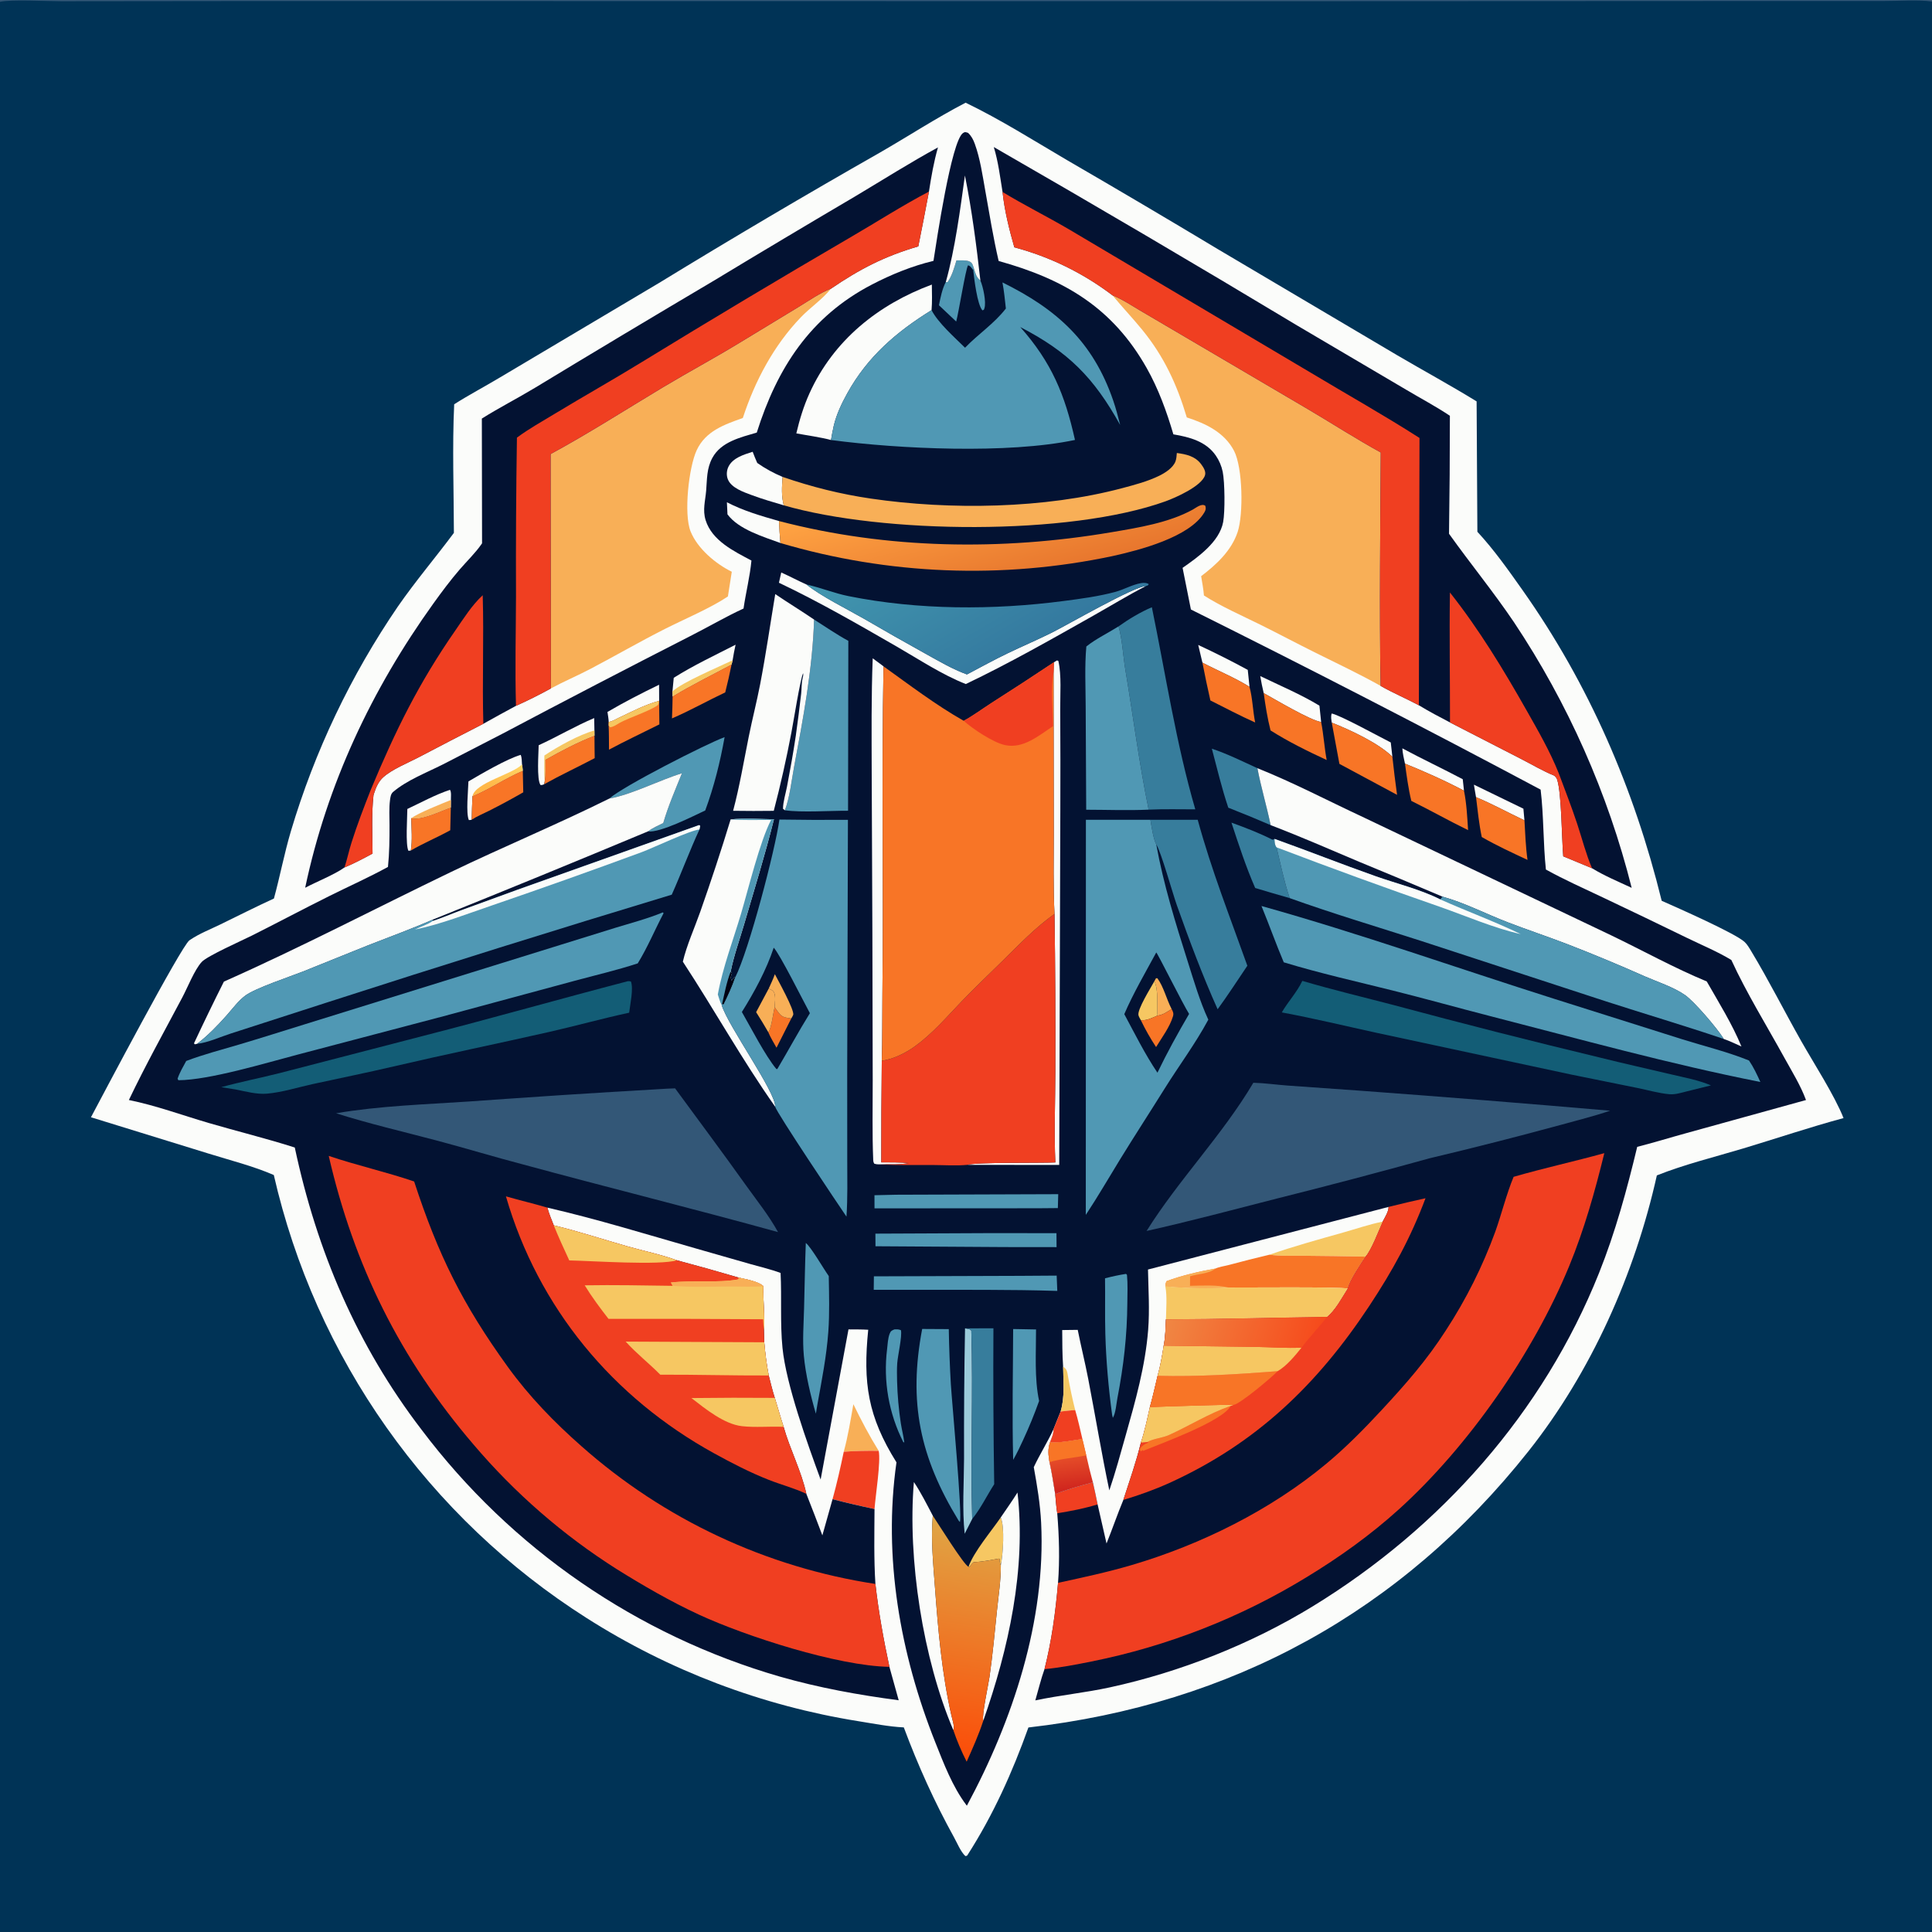 <?xml version="1.0" encoding="utf-8" ?>
<svg xmlns="http://www.w3.org/2000/svg" xmlns:xlink="http://www.w3.org/1999/xlink" width="341" height="341">
	<rect width="100%" height="100%" fill="#333333" stroke="none"/>
	<path fill="#003356" transform="scale(0.333 0.333)" d="M0 0L1024 0L1024 0.792L1024 1024L0 1024L0 0.953L0 0Z"/>
	<path fill="#335777" transform="scale(0.333 0.333)" d="M0 0L1024 0L1024 0.792C1016.6 -0.232 1006.25 0.552 998.398 0.516L934.828 0.518L697.644 0.623L139.659 0.536L32.543 0.649C25.541 0.677 5.885 -0.404 0 0.953L0 0Z"/>
	<path fill="#FBFCFA" transform="scale(0.333 0.333)" d="M511.813 54.43C530.214 63.303 547.788 74.436 565.41 84.782Q605.826 108.217 645.87 132.284L740.743 188.397C754.668 196.56 768.914 204.288 782.653 212.75L783.062 281.861C791.848 291.334 799.465 302.132 806.913 312.672C842.283 362.722 866.152 418.074 880.751 477.443C889.092 481.149 919.45 494.52 924.64 499.218C926.032 500.478 927.207 502.507 928.181 504.121C937.539 519.629 945.708 535.91 954.625 551.679C961.389 563.641 972.34 580.521 977.136 592.624C959.332 597.408 941.68 603.389 924.006 608.702C908.832 613.263 892.908 617.141 878.189 623.001C866.556 675.113 843.412 727.244 810.123 769.21C742.596 854.338 652.861 903.274 545.093 915.625C536.548 939.48 526.458 961.958 512.777 983.289C512.303 983.789 512.629 983.552 511.67 983.781C509.168 981.414 507.409 977.01 505.739 973.99C495.259 955.03 486.62 935.872 479.046 915.58C471.076 915.196 462.782 913.532 454.904 912.278Q450.119 911.511 445.355 910.623Q440.591 909.734 435.851 908.725Q431.111 907.715 426.398 906.585Q421.685 905.454 417.003 904.204Q412.321 902.954 407.672 901.586Q403.023 900.216 398.41 898.729Q393.798 897.242 389.225 895.638Q384.652 894.034 380.121 892.313Q375.59 890.593 371.105 888.758Q366.62 886.923 362.183 884.974Q357.746 883.025 353.36 880.963Q348.974 878.901 344.642 876.729Q340.31 874.556 336.035 872.273Q331.76 869.991 327.544 867.6Q323.329 865.209 319.175 862.712Q315.022 860.215 310.934 857.612Q307.045 855.141 303.217 852.577Q299.389 850.012 295.625 847.355Q291.861 844.698 288.162 841.95Q284.464 839.202 280.834 836.364Q277.204 833.527 273.644 830.602Q270.084 827.677 266.596 824.666Q263.108 821.655 259.695 818.559Q256.282 815.464 252.945 812.287Q249.609 809.11 246.35 805.852Q243.092 802.594 239.914 799.258Q236.736 795.922 233.64 792.509Q230.545 789.096 227.533 785.609Q224.522 782.122 221.596 778.562Q218.67 775.003 215.832 771.373Q212.994 767.743 210.246 764.045Q207.497 760.348 204.839 756.584Q202.181 752.82 199.616 748.993Q197.051 745.165 194.58 741.276Q192.109 737.388 189.733 733.44Q187.357 729.492 185.079 725.487Q182.8 721.483 180.62 717.424Q178.439 713.365 176.358 709.254Q174.277 705.143 172.297 700.982Q170.317 696.822 168.439 692.615Q166.561 688.407 164.787 684.155Q163.012 679.903 161.341 675.609Q159.67 671.315 158.105 666.982Q156.539 662.648 155.08 658.278Q153.62 653.908 152.268 649.503Q150.915 645.099 149.67 640.662Q148.426 636.226 147.289 631.761Q146.153 627.296 145.126 622.804C134.195 618.047 122.044 615.02 110.655 611.467L48.212 592.183C54.337 580.68 96.087 501.426 100.395 498.399C100.569 498.277 100.75 498.165 100.927 498.046C105.777 494.784 111.48 492.578 116.728 490.019C126.201 485.4 135.604 480.639 145.187 476.25C148.425 464.418 150.686 452.334 154.182 440.556Q156.542 432.621 159.209 424.784Q161.875 416.947 164.844 409.219Q167.812 401.491 171.079 393.884Q174.345 386.278 177.904 378.803Q181.464 371.329 185.31 363.999Q189.157 356.668 193.285 349.492Q197.413 342.317 201.817 335.307Q206.221 328.297 210.893 321.463C220.25 307.975 230.798 295.577 240.577 282.442C240.531 259.812 239.683 236.865 240.732 214.277C248.621 209.268 256.962 204.875 264.986 200.069L349.377 149.935Q407.281 114.511 466.276 80.932C481.51 72.159 496.198 62.548 511.813 54.43Z"/>
	<path fill="#F8AF57" transform="scale(0.333 0.333)" d="M447.218 769.472C449.475 761.24 450.844 752.68 452.309 744.28C456.455 752.792 460.743 760.958 465.738 769.007C459.593 768.909 453.35 769.024 447.218 769.472Z"/>
	<path fill="#F03F21" transform="scale(0.333 0.333)" d="M465.738 769.007C466.942 774.608 464.022 792.764 463.524 799.841Q452.343 797.476 441.274 794.63C443.554 786.38 445.488 777.856 447.218 769.472C453.35 769.024 459.593 768.909 465.738 769.007Z"/>
	<path fill="#F8AF57" transform="scale(0.333 0.333)" d="M291.842 240.681C312.163 229.65 331.477 217.239 351.277 205.357C364.704 197.299 378.531 189.91 391.902 181.751L423.282 162.693C428.715 159.417 434.462 155.313 440.385 153.042C440.284 153.168 440.186 153.296 440.084 153.421C435.622 158.868 429.403 163.045 424.491 168.149C410.123 183.079 400.122 201.96 393.723 221.553C383.96 225.022 374.01 228.451 369.284 238.595C365.063 247.657 362.305 272.459 366.05 281.717C369.719 290.787 379.293 298.826 387.871 303.051L385.807 316.144C376.588 322.335 362.638 328.188 352.468 333.334C339.152 340.072 326.264 347.531 313.065 354.473C306.133 358.119 298.867 361.181 291.983 364.889L291.842 240.681Z"/>
	<path fill="#F8AF57" transform="scale(0.333 0.333)" d="M589.703 156.569C594.763 158.569 599.6 161.847 604.294 164.596L628.357 178.738L694.017 217.342C706.643 224.844 718.955 232.748 731.835 239.832C731.643 281.034 731.026 322.357 731.783 363.549C720.344 357.128 708.491 351.561 696.754 345.721C687.196 340.966 677.773 335.945 668.209 331.201C658.156 326.214 647.605 321.65 638.129 315.628C637.852 312.191 637.212 308.793 636.647 305.394C644.729 299.266 652.703 291.871 655.991 281.973C659.107 272.595 658.73 247.841 654.067 238.917C648.978 229.179 639.064 224.463 629.044 221.252C623.831 203.828 616.992 188.971 605.396 174.778C600.322 168.567 594.787 162.752 589.703 156.569Z"/>
	<path fill="#031232" transform="scale(0.333 0.333)" d="M497.155 78.131C494.923 85.902 493.609 93.568 492.377 101.543Q489.646 116.086 486.726 130.593C468.693 135.874 455.748 142.591 440.385 153.042C434.462 155.313 428.715 159.417 423.282 162.693L391.902 181.751C378.531 189.91 364.704 197.299 351.277 205.357C331.477 217.239 312.163 229.65 291.842 240.681L291.983 364.889Q282.926 369.886 273.487 374.119Q264.798 378.798 256.19 383.624Q238.863 392.48 221.635 401.528C215.753 404.604 208.017 407.605 203.081 412.003C200.651 414.168 199.219 417.48 198.257 420.528C198.155 420.849 198.061 421.171 197.964 421.493C196.849 431.619 197.424 442.238 197.465 452.435C192.627 455.027 187.668 457.67 182.596 459.78C177.445 463.493 167.798 467.34 161.75 470.537C173.352 415.665 196.99 365.464 229.639 319.971C234.104 313.748 238.741 307.535 243.749 301.735C247.528 297.357 251.989 293.084 255.257 288.341C255.343 288.217 255.425 288.09 255.509 287.965L255.394 221.855C264.532 216.117 274.227 211.158 283.48 205.592Q330.734 176.935 378.304 148.806Q415.752 126.163 453.467 103.966C467.999 95.29 482.291 86.237 497.155 78.131Z"/>
	<path fill="#F03F21" transform="scale(0.333 0.333)" d="M196.543 418.554C209.7 387.019 221.911 362.155 241.39 334.085C245.841 327.67 250.092 320.81 255.854 315.49C256.535 338.187 255.538 360.932 256.19 383.624Q238.863 392.48 221.635 401.528C215.753 404.604 208.017 407.605 203.081 412.003C200.651 414.168 199.219 417.48 198.257 420.528C198.155 420.849 198.061 421.171 197.964 421.493C196.849 431.619 197.424 442.238 197.465 452.435C192.627 455.027 187.668 457.67 182.596 459.78C184.006 455.422 184.955 450.889 186.342 446.508C189.323 437.094 192.922 427.739 196.543 418.554Z"/>
	<path fill="#F03F21" transform="scale(0.333 0.333)" d="M273.991 231.964C280.383 227.229 287.432 223.308 294.235 219.19C309.399 210.01 324.861 201.323 339.967 192.048Q395.031 158.299 450.811 125.748C464.631 117.74 478.247 108.939 492.377 101.543Q489.646 116.086 486.726 130.593C468.693 135.874 455.748 142.591 440.385 153.042C434.462 155.313 428.715 159.417 423.282 162.693L391.902 181.751C378.531 189.91 364.704 197.299 351.277 205.357C331.477 217.239 312.163 229.65 291.842 240.681L291.983 364.889Q282.926 369.886 273.487 374.119C272.936 354.761 273.438 335.364 273.5 316Q273.334 273.98 273.991 231.964Z"/>
	<path fill="#031232" transform="scale(0.333 0.333)" d="M526.745 77.944Q607.598 124.439 687.524 172.513L745.376 206.601C753.021 211.166 761.103 215.421 768.486 220.374Q768.491 251.646 768.031 282.914C779.288 298.695 791.614 313.732 802.466 329.807Q807.829 337.856 812.844 346.126Q817.859 354.396 822.516 362.873Q827.174 371.349 831.466 380.017Q835.757 388.684 839.676 397.527Q843.594 406.37 847.131 415.371Q850.669 424.373 853.819 433.517Q856.97 442.662 859.728 451.932Q862.485 461.202 864.845 470.582C857.842 467.341 850.419 464.226 843.826 460.202Q836.181 457.078 828.569 453.877C827.773 444.474 827.692 420.58 825.37 413.288C825.062 412.322 824.563 411.808 823.842 411.131C817.881 408.729 811.971 405.205 806.236 402.269L768.548 382.914C762.961 379.994 757.437 377.108 752.052 373.82C745.382 370.244 738.353 367.301 731.783 363.549C731.026 322.357 731.643 281.034 731.835 239.832C718.955 232.748 706.643 224.844 694.017 217.342L628.357 178.738L604.294 164.596C599.6 161.847 594.763 158.569 589.703 156.569Q586.801 154.361 583.794 152.296Q580.787 150.232 577.683 148.317Q574.579 146.403 571.385 144.641Q568.191 142.88 564.915 141.277Q561.639 139.674 558.289 138.233Q554.939 136.792 551.522 135.516Q548.106 134.24 544.631 133.132Q541.156 132.025 537.631 131.088C534.868 121.42 532.457 111.78 531.385 101.755C530.073 93.773 529.121 85.701 526.745 77.944Z"/>
	<path fill="#F03F21" transform="scale(0.333 0.333)" d="M768.507 314.031C783.897 333.465 796.949 354.994 809.139 376.53C815.298 387.413 821.529 398.175 826.175 409.817C829.499 418.761 833.005 427.692 835.994 436.752C838.565 444.545 840.612 452.649 843.826 460.202Q836.181 457.078 828.569 453.877C827.773 444.474 827.692 420.58 825.37 413.288C825.062 412.322 824.563 411.808 823.842 411.131C817.881 408.729 811.971 405.205 806.236 402.269L768.548 382.914C768.583 359.968 768.159 336.97 768.507 314.031Z"/>
	<path fill="#F03F21" transform="scale(0.333 0.333)" d="M531.385 101.755C542.887 108.767 554.967 114.735 566.578 121.55L695.081 197.744C714.182 209.206 733.621 220.105 752.381 232.13L752.052 373.82C745.382 370.244 738.353 367.301 731.783 363.549C731.026 322.357 731.643 281.034 731.835 239.832C718.955 232.748 706.643 224.844 694.017 217.342L628.357 178.738L604.294 164.596C599.6 161.847 594.763 158.569 589.703 156.569Q586.801 154.361 583.794 152.296Q580.787 150.232 577.683 148.317Q574.579 146.403 571.385 144.641Q568.191 142.88 564.915 141.277Q561.639 139.674 558.289 138.233Q554.939 136.792 551.522 135.516Q548.106 134.24 544.631 133.132Q541.156 132.025 537.631 131.088C534.868 121.42 532.457 111.78 531.385 101.755Z"/>
	<path fill="#031232" transform="scale(0.333 0.333)" d="M494.773 138.269C496.402 127.851 504.212 74.972 510.388 70.539C511.485 69.751 511.967 70.063 513.116 70.432C514.888 72.102 515.85 73.979 516.681 76.261C519.511 84.03 520.766 92.897 522.219 101.019C524.443 113.461 526.459 126.022 529.322 138.336C564.006 147.963 589.609 162.964 607.747 195.011C613.981 206.025 618.365 218.103 621.931 230.22C630.438 231.647 639.267 233.934 644.431 241.484Q645.092 242.449 645.655 243.474Q646.218 244.5 646.676 245.576Q647.135 246.652 647.484 247.768Q647.834 248.885 648.072 250.03C649.202 255.581 649.341 271.203 648.313 276.708C646.348 287.226 635.015 295.26 626.809 300.98L631.219 323.05Q724.563 369.501 816.582 418.523C818.276 432.575 817.883 446.818 819.377 460.88C829.164 466.315 839.491 470.891 849.603 475.694Q871.916 486.264 894.108 497.084C901.852 500.862 910.306 504.352 917.663 508.817C925.807 526.525 936.373 543.556 945.781 560.652C949.742 567.849 954.405 575.332 957.235 583.053L893.703 600.627C885.062 602.983 876.461 605.693 867.777 607.86C862.309 630.632 856.222 653.035 847.507 674.823C817.923 748.791 763.624 809.828 695.988 851.289C663.336 871.304 625.572 886.277 588.147 894.386C575.114 897.21 561.775 898.511 548.75 901.262C550.346 895.794 551.699 890.049 553.619 884.699C557.438 869.61 559.469 854.452 560.795 838.963C561.735 826.511 561.373 814.516 560.374 802.072C559.798 798.774 559.641 795.28 559.296 791.941C558.376 786.276 557.536 780.589 556.274 774.987C555.656 771.156 555.298 768.296 556.528 764.501C557.421 762.137 558.475 760.055 558.413 757.477C555.262 764.353 551.147 770.766 547.934 777.645C549.702 787.361 551.346 797.218 551.836 807.091C554.406 858.909 536.742 912.029 512.473 957.082L512.065 956.548C504.825 946.902 500.185 934.663 495.747 923.515C477.101 876.676 468.001 825.325 475.16 775.087C459.96 750.769 457.353 732.992 460.187 704.815C456.723 704.591 453.199 704.665 449.726 704.622L434.962 784.202C428.029 765.322 416.67 733.885 414.742 714.396C413.455 701.399 414.382 687.816 413.735 674.712C408.669 672.793 403.181 671.554 397.964 670.061L368.762 661.704C342.664 654.24 316.587 646.183 290.127 640.081C291.013 643.31 292.282 646.382 293.518 649.489C306.588 652.639 319.532 656.903 332.468 660.589C341.063 663.039 350.384 664.942 358.756 667.987Q375.207 672.358 391.533 677.172C395.03 678.005 402.12 679.196 404.612 681.736C404.364 689.45 405.496 697.454 404.918 705.072L405.077 711.45C405.587 717.388 406.317 723.192 407.447 729.05C408.474 733.011 409.401 737.035 410.667 740.926C412.261 746.018 413.657 751.212 415.34 756.27C418.653 768.1 424.861 779.937 427.387 791.782Q431.72 802.758 435.883 813.799L441.274 794.63Q452.343 797.476 463.524 799.841C463.45 813.061 463.151 826.337 463.994 839.538C465.66 854.36 468.294 868.908 471.414 883.486L476.338 901.197C454.969 898.371 434.094 894.593 413.334 888.653Q409.813 887.634 406.314 886.544Q402.814 885.454 399.337 884.294Q395.86 883.134 392.407 881.904Q388.954 880.674 385.527 879.376Q382.099 878.077 378.698 876.71Q375.298 875.342 371.925 873.907Q368.552 872.471 365.209 870.969Q361.866 869.466 358.554 867.896Q355.242 866.326 351.962 864.69Q348.682 863.054 345.435 861.352Q342.189 859.651 338.977 857.885Q335.765 856.118 332.59 854.287Q329.414 852.457 326.276 850.563Q323.138 848.669 320.039 846.712Q316.939 844.755 313.88 842.737Q310.82 840.718 307.802 838.639Q304.784 836.559 301.808 834.419Q298.832 832.279 295.9 830.08Q292.967 827.881 290.08 825.623Q287.192 823.365 284.351 821.05Q281.509 818.735 278.715 816.363Q275.92 813.991 273.174 811.563Q270.428 809.136 267.731 806.654Q265.034 804.172 262.387 801.636Q259.741 799.1 257.146 796.511Q254.55 793.923 252.008 791.282Q249.465 788.642 246.976 785.951Q244.488 783.261 242.053 780.521Q239.619 777.78 237.24 774.992Q234.861 772.203 232.539 769.367Q230.216 766.532 227.951 763.65Q225.687 760.768 223.48 757.841C189.224 713.155 167.939 663.071 156.244 608.225C141.162 603.391 125.721 599.642 110.522 595.185C96.603 591.103 82.524 585.921 68.314 583.04C77.094 564.636 87.073 546.667 96.635 528.655C99.47 523.314 103.146 513.927 106.923 509.856C109.908 506.64 128.627 498.343 133.341 495.974C147.175 489.024 160.842 481.758 174.702 474.857C184.971 469.743 195.598 465.024 205.638 459.494C206.404 452.102 206.466 444.775 206.453 437.35C206.445 433.003 206.154 428.449 206.712 424.133C206.906 422.633 207.111 420.818 208.336 419.772C215.656 413.519 226.256 409.462 234.836 405.121L266.461 388.82Q315.898 362.646 365.723 337.217C375.208 332.444 384.459 326.963 394.096 322.545C395.331 314.07 397.491 305.602 398.29 297.101C389.007 292.162 377.378 286.58 374.003 275.691C372.324 270.272 373.837 265.472 374.286 260.07C374.797 253.935 374.521 248.317 377.573 242.698C382.23 234.122 392.505 231.846 401.115 229.281C411.927 195.021 429.487 167.8 462.119 150.834C472.464 145.456 483.425 140.989 494.773 138.269Z"/>
	<path fill="#5098B4" transform="scale(0.333 0.333)" d="M516.259 142.515C516.921 144.841 517.612 147.164 519.635 148.675C521.024 151.794 522.889 160.216 521.744 163.481C521.423 164.399 521.65 164.085 520.737 164.512C517.94 161.539 516.35 147.64 515.838 143.14L516.259 142.515Z"/>
	<path fill="#FBFCFA" transform="scale(0.333 0.333)" d="M781.23 415.902L807.455 428.638L808.008 434.829C799.444 430.768 791.084 426.17 782.34 422.51C781.967 420.31 781.552 418.11 781.23 415.902Z"/>
	<path fill="#FBFCFA" transform="scale(0.333 0.333)" d="M705.884 383.022C705.643 381.341 705.301 379.843 705.839 378.184C710.309 379.037 731.351 390.622 737.155 393.53L738.005 401.102C730.542 393.79 715.698 386.903 705.884 383.022Z"/>
	<path fill="#FBFCFA" transform="scale(0.333 0.333)" d="M321.974 377.358C330.897 372.129 340.028 367.435 349.337 362.935L349.367 371.399L349.245 371.53C341.837 373.529 334.691 377.303 327.769 380.565C326.152 381.365 324.431 382.419 322.637 382.666C322.569 380.901 322.224 379.108 321.974 377.358Z"/>
	<path fill="#FBFCFA" transform="scale(0.333 0.333)" d="M743.279 396.64C753.856 402.32 764.713 407.406 775.305 413.018L775.963 419.102C765.97 413.797 755.166 409.008 744.68 404.744C744.074 402.036 743.483 399.414 743.279 396.64Z"/>
	<path fill="#F6C762" transform="scale(0.333 0.333)" d="M513.357 830.407C516.155 822.459 525.431 811.58 530.426 804.289C532.629 809.413 531.63 823.757 530.47 829.601C530.378 829.371 530.277 829.145 530.195 828.912C529.879 828.009 529.872 827.45 529.921 826.517L529.554 826.109C525.162 826.88 520.55 827.832 516.1 827.975C515.163 828.794 514.55 829.499 513.889 830.554L513.357 830.407Z"/>
	<path fill="#FBFCFA" transform="scale(0.333 0.333)" d="M635.096 341.844C643.924 345.968 652.805 350.395 661.355 355.065Q661.792 359.561 662.283 364.052C654.428 359.107 645.54 355.568 637.321 351.208L635.096 341.844Z"/>
	<path fill="#FBFCFA" transform="scale(0.333 0.333)" d="M215.904 428.778C223.218 425.352 230.828 421.145 238.504 418.638C239.331 419.757 238.968 422.561 238.991 424.014L238.946 428.024C233.433 429.881 223.54 434.974 217.984 433.669C218.082 439.17 218.645 445.397 217.75 450.809L216.486 450.957C214.863 447.871 215.887 433.155 215.904 428.778Z"/>
	<path fill="#F8AF57" transform="scale(0.333 0.333)" d="M217.984 433.669C221.963 430.772 233.955 426.067 238.991 424.014L238.946 428.024C233.433 429.881 223.54 434.974 217.984 433.669Z"/>
	<path fill="#F03F21" transform="scale(0.333 0.333)" d="M579.274 785.711Q580.601 791.53 581.769 797.384C574.711 799.548 567.662 800.932 560.374 802.072C559.798 798.774 559.641 795.28 559.296 791.941C565.792 789.367 572.535 787.527 579.274 785.711Z"/>
	<path fill="#FBFCFA" transform="scale(0.333 0.333)" d="M385.583 272.618L385.284 266.214C394.048 270.768 403.462 273.48 412.917 276.181C413.037 280.082 413.295 283.935 413.659 287.821C404.557 284.487 391.454 280.603 385.583 272.618Z"/>
	<path fill="#FBFCFA" transform="scale(0.333 0.333)" d="M667.972 358.331C678.379 363.379 689.464 368.022 699.344 374.023L700.245 382.666C694.87 382.017 675.587 370.6 669.801 367.357C669.09 364.355 668.473 361.375 667.972 358.331Z"/>
	<path fill="#5098B4" transform="scale(0.333 0.333)" d="M506.948 138.02C508.937 138.062 512.391 137.747 514.134 138.727C515.597 139.549 515.761 141.051 516.259 142.515L515.838 143.14C515.028 142.174 514.346 140.823 513.083 140.634C511.809 142.675 508.164 165.44 506.822 170.427L497.675 161.795C498.518 157.613 499.363 153.231 501.329 149.406C501.682 149.677 501.405 149.509 502.299 149.484C504.628 146.04 505.79 141.97 506.948 138.02Z"/>
	<path fill="#F87526" transform="scale(0.333 0.333)" d="M217.984 433.669C223.54 434.974 233.433 429.881 238.946 428.024L238.647 440.064C231.803 443.856 224.479 446.87 217.75 450.809C218.645 445.397 218.082 439.17 217.984 433.669Z"/>
	<path fill="#5098B4" transform="scale(0.333 0.333)" d="M474.039 704.632C475.34 704.576 476.301 704.511 477.53 705.051C478.224 708.447 475.856 718.365 475.556 722.621C475.335 725.748 475.427 728.91 475.481 732.042Q475.78 743.345 477.48 754.524C478.012 757.893 478.92 761.192 479.293 764.584L478.759 764.328Q478.046 762.916 477.385 761.479Q476.724 760.043 476.116 758.582Q475.509 757.122 474.956 755.64Q474.402 754.159 473.904 752.658Q473.406 751.157 472.963 749.638Q472.521 748.12 472.134 746.586Q471.748 745.052 471.418 743.506Q471.089 741.959 470.816 740.401Q470.544 738.843 470.329 737.276Q470.115 735.709 469.958 734.135Q469.801 732.561 469.702 730.983Q469.603 729.404 469.563 727.823Q469.522 726.242 469.54 724.661Q469.558 723.079 469.634 721.499Q469.71 719.92 469.844 718.344Q469.979 716.768 470.171 715.198C470.478 712.59 470.595 709.4 471.533 706.959C472.112 705.452 472.593 705.249 474.039 704.632Z"/>
	<path fill="#FBFCFA" transform="scale(0.333 0.333)" d="M248.285 414.181C255.064 410.207 268.746 402.168 276.031 400.099C276.605 401.668 276.571 403.513 276.681 405.177C276.869 406.305 277.048 407.379 277.091 408.523C267.988 412.325 259.561 418.253 250.434 422.002Q250.12 428.234 250.022 434.473C249.496 434.637 249.054 434.639 248.507 434.662C246.888 430.998 248.173 418.82 248.285 414.181Z"/>
	<defs>
		<linearGradient id="gradient_0" gradientUnits="userSpaceOnUse" x1="262.949" y1="418.938" x2="270.877" y2="404.467">
			<stop offset="0" stop-color="#FFB848"/>
			<stop offset="1" stop-color="#FFD160"/>
		</linearGradient>
	</defs>
	<path fill="url(#gradient_0)" transform="scale(0.333 0.333)" d="M276.681 405.177C276.869 406.305 277.048 407.379 277.091 408.523C267.988 412.325 259.561 418.253 250.434 422.002C251.759 414.862 271.716 410.401 276.681 405.177Z"/>
	<path fill="#FBFCFA" transform="scale(0.333 0.333)" d="M357.107 359.252C367.523 352.684 378.928 347.332 389.887 341.716C389.285 344.461 388.74 347.185 388.313 349.964L387.767 352.171C377.296 357.768 366.666 362.975 356.506 369.143L356.427 366.467L357.107 359.252Z"/>
	<path fill="#F6C762" transform="scale(0.333 0.333)" d="M356.427 366.467C361.779 361.527 380.841 353.564 388.313 349.964L387.767 352.171C377.296 357.768 366.666 362.975 356.506 369.143L356.427 366.467Z"/>
	<path fill="#FBFCFA" transform="scale(0.333 0.333)" d="M314.946 380.6L315.061 387.182L315.097 389.924C306.205 393.33 297.312 398.024 289.035 402.703C289.015 406.478 289.287 410.546 288.703 414.266L288.458 415.658C287.633 416.04 287.444 416.107 286.492 416.092C284.378 413.126 285.467 399.163 285.516 395.009C295.472 390.446 304.818 384.88 314.946 380.6Z"/>
	<path fill="#F6C762" transform="scale(0.333 0.333)" d="M315.061 387.182L315.097 389.924C306.205 393.33 297.312 398.024 289.035 402.703C289.015 406.478 289.287 410.546 288.703 414.266C288.313 409.721 288.547 405.011 288.536 400.445C295.499 395.794 307.019 389.346 315.061 387.182Z"/>
	<path fill="#F87526" transform="scale(0.333 0.333)" d="M277.091 408.523L277.348 419.953Q268.43 425.087 259.244 429.723C256.251 431.255 252.811 432.625 250.022 434.473Q250.12 428.234 250.434 422.002C259.561 418.253 267.988 412.325 277.091 408.523Z"/>
	<path fill="#F87526" transform="scale(0.333 0.333)" d="M289.035 402.703C297.312 398.024 306.205 393.33 315.097 389.924C315.133 393.896 315.117 397.875 315.207 401.846C306.336 406.521 297.206 410.762 288.458 415.658L288.703 414.266C289.287 410.546 289.015 406.478 289.035 402.703Z"/>
	<path fill="#F87526" transform="scale(0.333 0.333)" d="M349.245 371.53L349.367 371.399L349.492 383.951C340.603 388.422 331.559 392.636 322.794 397.344C322.755 393.063 322.793 388.765 322.593 384.488L322.637 382.666C324.431 382.419 326.152 381.365 327.769 380.565C334.691 377.303 341.837 373.529 349.245 371.53Z"/>
	<path fill="#F6C762" transform="scale(0.333 0.333)" d="M349.245 371.53C349.101 372.405 349.238 373.304 348.485 373.86C344.477 376.819 333.715 380.265 328.495 383.107C326.95 383.989 325.142 385.335 323.345 385.472L322.593 384.488L322.637 382.666C324.431 382.419 326.152 381.365 327.769 380.565C334.691 377.303 341.837 373.529 349.245 371.53Z"/>
	<path fill="#F87526" transform="scale(0.333 0.333)" d="M356.506 369.143C366.666 362.975 377.296 357.768 387.767 352.171Q386.263 359.625 384.394 366.995C374.95 371.454 365.754 376.67 356.167 380.781C356.306 376.905 356.499 373.022 356.506 369.143Z"/>
	<path fill="#FBFCFA" transform="scale(0.333 0.333)" d="M511.443 93.016C515.15 111.45 517.539 130.006 519.635 148.675C517.612 147.164 516.921 144.841 516.259 142.515C515.761 141.051 515.597 139.549 514.134 138.727C512.391 137.747 508.937 138.062 506.948 138.02C505.79 141.97 504.628 146.04 502.299 149.484C501.405 149.509 501.682 149.677 501.329 149.406C506.218 131.968 508.938 111.043 511.443 93.016Z"/>
	<path fill="#9BCBDB" transform="scale(0.333 0.333)" d="M511.497 704.077C512.667 704.323 514.143 704.284 514.833 705.281C515.842 738.499 514.328 771.886 515.296 805.11L511.312 812.952C509.939 800.042 510.931 786.168 510.976 773.137Q510.864 738.604 511.497 704.077Z"/>
	<path fill="#F87526" transform="scale(0.333 0.333)" d="M637.321 351.208C645.54 355.568 654.428 359.107 662.283 364.052C663.906 369.992 664.026 376.807 665.279 382.939C657.237 379.363 649.41 375.202 641.541 371.259Q639.265 361.268 637.321 351.208Z"/>
	<path fill="#FBFCFA" transform="scale(0.333 0.333)" d="M398.94 239.456C399.642 241.463 400.537 243.418 401.362 245.378C405.663 248.395 409.957 250.731 414.798 252.771C414.447 257.998 414.059 262.691 415.416 267.833C409.741 266.14 404.022 264.507 398.472 262.434C394.217 260.846 387.67 258.659 385.809 254.107C384.935 251.97 385.099 249.412 386.112 247.35C388.429 242.634 394.321 240.94 398.94 239.456Z"/>
	<path fill="#F87526" transform="scale(0.333 0.333)" d="M782.34 422.51C791.084 426.17 799.444 430.768 808.008 434.829C808.412 441.803 808.661 448.847 809.631 455.769C801.452 451.951 793.201 448.159 785.379 443.645C783.943 436.746 783.191 429.513 782.34 422.51Z"/>
	<path fill="#F87526" transform="scale(0.333 0.333)" d="M669.801 367.357C675.587 370.6 694.87 382.017 700.245 382.666C701.559 389.317 701.939 396.145 703.187 402.832C693.136 398.176 682.764 393.082 673.422 387.143C671.78 380.659 670.718 373.978 669.801 367.357Z"/>
	<path fill="#F87526" transform="scale(0.333 0.333)" d="M744.68 404.744C755.166 409.008 765.97 413.797 775.963 419.102C777.347 425.876 777.688 433.102 778.133 439.996C767.99 435.06 758.169 429.494 748.05 424.503C746.474 418.055 745.606 411.315 744.68 404.744Z"/>
	<path fill="#377D9C" transform="scale(0.333 0.333)" d="M652.712 436.03C660.099 438.701 667.532 441.543 674.537 445.109L675.56 444.649C675.611 446.171 675.627 447.836 676.604 449.105C678.757 458.069 680.644 467.292 683.577 476.031C677.46 474.325 671.379 472.456 665.287 470.661C660.371 459.411 656.547 447.68 652.712 436.03Z"/>
	<path fill="#F87526" transform="scale(0.333 0.333)" d="M705.884 383.022C715.698 386.903 730.542 393.79 738.005 401.102Q739.095 411.218 740.49 421.296L709.933 404.88L705.884 383.022Z"/>
	<path fill="#377D9C" transform="scale(0.333 0.333)" d="M642.321 396.829C650.562 399.563 658.561 403.572 666.464 407.165C668.384 417.315 671.394 427.232 673.482 437.351Q662.351 432.512 651.041 428.108C647.59 417.876 645.079 407.266 642.321 396.829Z"/>
	<path fill="#5098B4" transform="scale(0.333 0.333)" d="M596.84 675.198L597.335 675.744C597.806 680.69 597.558 685.747 597.522 690.712C597.398 708.051 595.543 724.049 592.262 741.075C591.682 744.091 591.373 748.949 589.846 751.506L589.458 749.884C587.543 735.751 586.252 721.148 585.858 706.881C585.589 697.119 585.856 687.318 585.697 677.545C589.405 676.58 593.054 675.789 596.84 675.198Z"/>
	<path fill="#5098B4" transform="scale(0.333 0.333)" d="M491.356 653.75Q525.659 653.499 559.962 653.632L560.014 661.016L532.75 660.985L464.035 660.557L463.99 653.869L491.356 653.75Z"/>
	<path fill="#5098B4" transform="scale(0.333 0.333)" d="M537.004 704.429L549.131 704.652C549.174 716.963 548.191 730.518 550.76 742.554Q547.032 753.046 542.337 763.143C540.691 766.779 538.996 770.306 537.014 773.772C536.416 750.708 536.926 727.506 537.004 704.429Z"/>
	<path fill="#5098B4" transform="scale(0.333 0.333)" d="M474.985 633.246L560.896 632.957L560.699 640.326L550.009 640.418L463.516 640.47L463.499 633.509L474.985 633.246Z"/>
	<path fill="#5098B4" transform="scale(0.333 0.333)" d="M540.388 676.243L560.067 676.113L560.4 684.227C535.069 683.425 509.597 683.716 484.25 683.627L463.109 683.626L463.192 676.496L540.388 676.243Z"/>
	<path fill="#FBFCFA" transform="scale(0.333 0.333)" d="M539.3 791.079C543.944 831.597 534.612 873.884 521.191 911.988C520.221 909.677 523.915 892.656 524.446 888.971C526.14 877.201 527.218 865.336 528.438 853.509C529.249 845.648 530.544 837.501 530.47 829.601C531.63 823.757 532.629 809.413 530.426 804.289C533.397 799.908 536.504 795.573 539.3 791.079Z"/>
	<path fill="#FBFCFA" transform="scale(0.333 0.333)" d="M558.576 351.034L560.266 350.041L560.957 350.302C562.715 357.864 561.89 368.17 561.952 376.097Q562.115 402.56 562.007 429.023L561.415 617.46L512.828 617.404C517.565 615.925 551.919 616.536 559.369 616.132C558.656 600.237 559.331 584.114 559.366 568.191Q559.539 526.301 558.924 484.415C558.185 470.174 558.556 455.752 558.534 441.487L558.414 356.23L558.576 351.034Z"/>
	<path fill="#FBFCFA" transform="scale(0.333 0.333)" d="M414.089 303.433C418.591 305.452 422.942 307.799 427.455 309.806C435.242 316.064 448.923 322.773 457.868 327.907Q474.04 337.331 490.413 346.402C497.525 350.34 504.854 354.695 512.509 357.467C519.721 353.653 526.91 349.712 534.262 346.178C541.972 342.472 549.862 339.122 557.518 335.305C565.947 331.102 600.773 310.937 607.435 310.599C597.935 315.475 588.685 321.137 579.382 326.389C557.274 338.87 534.83 351.636 511.91 362.567C499.288 357.603 487.141 349.521 475.411 342.766C454.845 330.921 434.31 319.063 412.858 308.869L414.089 303.433Z"/>
	<path fill="#5098B4" transform="scale(0.333 0.333)" d="M427.105 658.81C429.947 661.047 436.525 672.534 439.27 676.35C439.434 686.155 439.739 696.091 439.033 705.879C438.101 718.805 435.555 731.651 433.25 744.391L432.441 749.3C429.64 739.779 426.977 728.414 426.062 718.586C425.297 710.377 425.967 701.861 426.18 693.623C426.48 682.015 426.662 670.415 427.105 658.81Z"/>
	<path fill="#FBFCFA" transform="scale(0.333 0.333)" d="M484.388 785.522C488.114 791.063 491.274 797.429 494.408 803.345C493.35 815.905 494.61 828.464 495.534 840.988C497.223 863.907 499.199 887.058 504.335 909.499C504.684 911.025 506.201 915.632 505.248 916.915C489.218 879.249 480.97 826.31 484.388 785.522Z"/>
	<path fill="#5098B4" transform="scale(0.333 0.333)" d="M322.973 423.254C330.038 416.865 373.87 394.492 384.07 390.691C381.664 404.081 378.508 416.79 373.801 429.571C367.649 432.426 350.003 441.512 343.412 440.671C345.895 438.856 348.811 437.598 351.555 436.219C354.158 427.253 357.973 418.502 361.454 409.852C349.424 413.524 334.753 421.206 322.973 423.254Z"/>
	<path fill="#377D9C" transform="scale(0.333 0.333)" d="M511.497 704.077L526.547 704.023Q526.316 745.354 526.961 786.68C523.136 792.614 519.731 799.699 515.296 805.11C514.328 771.886 515.842 738.499 514.833 705.281C514.143 704.284 512.667 704.323 511.497 704.077Z"/>
	<path fill="#5098B4" transform="scale(0.333 0.333)" d="M488.783 704.396L502.887 704.476Q503.141 719.125 503.985 733.751C504.571 743.253 510.159 803.188 508.777 806.724L508.077 805.936C487.526 772.299 481.43 743.169 488.783 704.396Z"/>
	<path fill="#FBFCFA" transform="scale(0.333 0.333)" d="M462.564 348.924Q465.409 351.071 468.288 353.172C467.241 411.234 468.368 469.36 467.701 527.437C467.567 539.025 467.729 550.664 467.376 562.243Q467.078 589.168 467.106 616.096C471.966 616.112 476.825 616.068 481.672 616.46C476.866 617.4 471.392 617.06 466.477 617.139C465.304 617.179 464.486 617.142 463.368 616.773C463.024 616.178 462.87 615.736 462.841 615.044C462.247 600.894 462.593 586.603 462.566 572.435L462.391 495.437L462.03 409.398C461.982 389.251 461.789 369.059 462.564 348.924Z"/>
	<path fill="#FBFCFA" transform="scale(0.333 0.333)" d="M422.08 229.708C423.779 222.429 425.97 215.272 429.06 208.454C441.798 180.345 465.468 161.389 493.908 150.835C493.974 155.348 494.13 159.873 493.76 164.376C475.171 175.898 459.912 188.943 449.14 208.357C446.091 213.853 443.367 219.569 441.911 225.71C441.324 228.188 440.902 230.715 440.463 233.223C434.508 231.665 428.144 230.841 422.08 229.708Z"/>
	<path fill="#377D9C" transform="scale(0.333 0.333)" d="M592.877 332.003C598.146 328.241 604.564 324.358 610.524 321.863C617.832 357.408 623.405 394.18 633.548 428.982C625.325 428.984 617.031 428.766 608.819 429.139C603.775 404.701 600.639 379.786 596.501 355.166C595.243 347.682 594.904 339.253 592.877 332.003Z"/>
	<path fill="#377D9C" transform="scale(0.333 0.333)" d="M609.757 434.506L634.826 434.52C642.228 461.564 651.804 485.675 661.137 511.873C655.932 519.564 650.869 527.448 645.381 534.935C637.37 517.073 630.335 498.289 623.784 479.836C621.465 473.303 615.351 451.271 612.856 447.591C611.149 444.131 610.424 438.351 609.757 434.506Z"/>
	<path fill="#5098B4" transform="scale(0.333 0.333)" d="M592.877 332.003C594.904 339.253 595.243 347.682 596.501 355.166C600.639 379.786 603.775 404.701 608.819 429.139C597.875 429.645 586.69 429.199 575.722 429.186L575.449 374.642C575.42 364.1 574.837 353.145 575.797 342.657C580.806 338.629 587.382 335.468 592.877 332.003Z"/>
	<path fill="#5098B4" transform="scale(0.333 0.333)" d="M431.492 328.386C437.472 332.163 443.427 336.306 449.64 339.668L449.494 429.719C439.703 429.673 425.133 430.74 416.021 429.476C418.609 422.578 419.507 413.843 420.872 406.554C425.688 380.835 430.673 354.59 431.492 328.386Z"/>
	<path fill="#FBFCFA" transform="scale(0.333 0.333)" d="M387.258 434.311C394.724 433.519 402.693 434.111 410.206 434.248C405.548 452.975 399.818 471.452 394.389 489.969C391.981 498.182 388.905 506.693 387.254 515.073L387.949 515.825C387.349 517.543 387.02 518.042 387.771 519.8C388.387 519.144 388.753 518.632 389.215 517.876L389.689 518.06C388.068 522.925 385.883 527.605 383.64 532.212L382.988 532.466L382.729 532.243L382.534 532.773C385.833 543.689 411.428 579.146 410.845 586.556C393.363 561.775 378.553 535.073 361.931 509.719C363.898 501.2 368.223 491.627 371.181 483.203C376.879 466.979 382.261 450.766 387.258 434.311Z"/>
	<path fill="#5098B4" transform="scale(0.333 0.333)" d="M387.258 434.311C394.724 433.519 402.693 434.111 410.206 434.248C405.548 452.975 399.818 471.452 394.389 489.969C391.981 498.182 388.905 506.693 387.254 515.073L387.949 515.825C387.349 517.543 387.02 518.042 387.771 519.8C388.387 519.144 388.753 518.632 389.215 517.876L389.689 518.06C388.068 522.925 385.883 527.605 383.64 532.212L382.988 532.466L382.729 532.243L382.534 532.773C381.602 531.037 381.081 528.982 380.46 527.114C383.103 512.688 388.559 498.447 392.743 484.391C396.567 471.541 402.815 445.747 408.719 434.565C401.603 434.564 394.351 434.83 387.258 434.311Z"/>
	<path fill="#000113" transform="scale(0.333 0.333)" d="M387.254 515.073L387.949 515.825C387.349 517.543 387.02 518.042 387.771 519.8C388.387 519.144 388.753 518.632 389.215 517.876L389.689 518.06C388.068 522.925 385.883 527.605 383.64 532.212L382.988 532.466L382.729 532.243C384.015 526.529 385.125 520.539 387.254 515.073Z"/>
	<path fill="#FBFCFA" transform="scale(0.333 0.333)" d="M410.903 314.892C417.694 319.501 424.713 323.759 431.492 328.386C430.673 354.59 425.688 380.835 420.872 406.554C419.507 413.843 418.609 422.578 416.021 429.476L415.006 428.674C415.058 424.905 416.463 420.499 417.167 416.762C418.843 407.871 420.475 398.923 421.801 389.973Q423.358 378.852 424.642 367.696C424.94 365.055 424.793 362.018 425.415 359.467C425.668 358.431 425.82 357.89 425.688 356.8C424.067 360.284 420.632 382.32 419.471 388.246Q415.508 409.165 410.124 429.765Q399.349 429.917 388.575 429.751C392.026 416.777 394.237 403.494 396.885 390.343C398.744 381.11 401.111 371.991 402.892 362.74C405.95 346.863 408.254 330.84 410.903 314.892Z"/>
	<path fill="#135D76" transform="scale(0.333 0.333)" d="M332.856 520.049C333.332 519.987 333.921 520.137 334.399 520.201C335.886 523.994 333.939 532.577 333.482 536.764C319.16 539.851 305.015 543.812 290.721 547.047C263.378 553.237 235.932 558.867 208.626 565.249C194.375 568.58 180.061 571.477 165.765 574.594C157.847 576.32 149.529 578.983 141.492 579.674C136.029 580.143 130.217 578.497 124.867 577.452L117.264 576.243C127.591 573.379 138.187 571.335 148.58 568.684L224.953 548.895C261.019 539.645 296.829 529.443 332.856 520.049Z"/>
	<defs>
		<linearGradient id="gradient_1" gradientUnits="userSpaceOnUse" x1="497.096" y1="928.762" x2="514.944" y2="809.92">
			<stop offset="0" stop-color="#FB4D09"/>
			<stop offset="1" stop-color="#E0A444"/>
		</linearGradient>
	</defs>
	<path fill="url(#gradient_1)" transform="scale(0.333 0.333)" d="M494.408 803.345C497.154 807.379 511.034 829.766 513.357 830.407L513.889 830.554C514.55 829.499 515.163 828.794 516.1 827.975C520.55 827.832 525.162 826.88 529.554 826.109L529.921 826.517C529.872 827.45 529.879 828.009 530.195 828.912C530.277 829.145 530.378 829.371 530.47 829.601C530.544 837.501 529.249 845.648 528.438 853.509C527.218 865.336 526.14 877.201 524.446 888.971C523.915 892.656 520.221 909.677 521.191 911.988C518.766 919.469 515.564 926.582 512.364 933.752C509.58 928.264 507.224 922.742 505.248 916.915C506.201 915.632 504.684 911.025 504.335 909.499C499.199 887.058 497.223 863.907 495.534 840.988C494.61 828.464 493.35 815.905 494.408 803.345Z"/>
	<defs>
		<linearGradient id="gradient_2" gradientUnits="userSpaceOnUse" x1="533.769" y1="308.264" x2="518.609" y2="250.103">
			<stop offset="0" stop-color="#E8772E"/>
			<stop offset="1" stop-color="#FFA443"/>
		</linearGradient>
	</defs>
	<path fill="url(#gradient_2)" transform="scale(0.333 0.333)" d="M412.917 276.181C470.173 291.116 530.856 291.97 589.057 282.106C603.208 279.707 619.505 277.099 632.172 270.118C634.076 269.069 636.898 266.654 638.86 268.076C639.277 269.525 639.104 270.325 638.33 271.633C630.556 284.771 603.796 291.614 589.627 294.756Q584.187 295.906 578.714 296.888Q573.24 297.869 567.74 298.68Q562.239 299.491 556.715 300.132Q551.192 300.773 545.651 301.242Q540.111 301.711 534.558 302.009Q529.006 302.306 523.447 302.431Q517.888 302.557 512.328 302.51Q506.767 302.463 501.211 302.244Q495.655 302.025 490.108 301.634Q484.562 301.243 479.03 300.681Q473.498 300.118 467.986 299.385Q462.474 298.651 456.988 297.748Q451.501 296.844 446.045 295.771Q440.59 294.697 435.17 293.456Q429.75 292.214 424.371 290.805Q418.992 289.396 413.659 287.821C413.295 283.935 413.037 280.082 412.917 276.181Z"/>
	<path fill="#F8AF57" transform="scale(0.333 0.333)" d="M623.763 240.11C628.668 240.754 633.457 241.768 636.599 245.984C637.778 247.565 639.326 249.845 638.694 251.904C636.903 257.736 622.897 263.869 617.726 265.728C566.586 284.111 467.576 282.964 415.416 267.833C414.059 262.691 414.447 257.998 414.798 252.771C430.277 258.096 445.41 261.896 461.617 264.27C503.526 270.406 553.728 269.679 594.829 258.729C601.429 256.97 608.269 255.184 614.422 252.173C617.581 250.627 621.776 247.984 623.057 244.511C623.56 243.146 623.639 241.547 623.763 240.11Z"/>
	<defs>
		<linearGradient id="gradient_3" gradientUnits="userSpaceOnUse" x1="537.669" y1="347.981" x2="496.331" y2="277.519">
			<stop offset="0" stop-color="#34799F"/>
			<stop offset="1" stop-color="#4195AE"/>
		</linearGradient>
	</defs>
	<path fill="url(#gradient_3)" transform="scale(0.333 0.333)" d="M427.455 309.806C427.607 309.838 427.759 309.869 427.91 309.904C435.28 311.574 442.256 314.459 449.762 315.967C486.706 323.392 526.5 323.426 563.776 318.552C572.796 317.372 582.309 316.111 591.09 313.743C595.599 312.527 600.218 309.842 604.757 309.081C606.055 308.864 607.834 308.831 608.921 309.643C608.099 310.57 608.598 310.257 607.435 310.599C600.773 310.937 565.947 331.102 557.518 335.305C549.862 339.122 541.972 342.472 534.262 346.178C526.91 349.712 519.721 353.653 512.509 357.467C504.854 354.695 497.525 350.34 490.413 346.402Q474.04 337.331 457.868 327.907C448.923 322.773 435.242 316.064 427.455 309.806Z"/>
	<path fill="#135D76" transform="scale(0.333 0.333)" d="M690.271 519.902C706.33 524.636 722.72 528.538 738.919 532.78Q793.508 547.466 848.478 560.659C860.815 563.75 873.239 566.48 885.613 569.423C892.674 571.103 900.18 572.44 906.863 575.291L894.381 578.384C891.309 579.136 887.976 580.253 884.799 579.969C879.238 579.471 873.472 577.793 867.991 576.677L832.901 569.573L730.136 547.536C713.251 543.852 696.382 539.771 679.393 536.61C682.723 530.854 687.412 525.956 690.271 519.902Z"/>
	<path fill="#5098B4" transform="scale(0.333 0.333)" d="M351.355 483.586L351.718 484.038C347.083 492.832 343.237 502.163 338.023 510.626C326.886 514.277 315.302 516.934 303.988 520.014L235.038 538.638L157.773 558.977C140.763 563.432 110.98 572.474 94.56 572.552L94.118 571.768C95.223 568.459 97.051 565.409 98.704 562.346C107.789 558.893 117.457 556.388 126.788 553.621C138.254 550.22 149.659 546.59 161.084 543.049L293.305 501.976L326.166 491.763C334.57 489.208 343.224 486.928 351.355 483.586Z"/>
	<path fill="#FBFCFA" transform="scale(0.333 0.333)" d="M666.464 407.165C685.339 414.695 703.733 424.371 722.18 432.967L853.741 495.644C870.593 503.741 887.375 513.067 904.63 520.194C910.952 531.263 918.183 542.878 923.018 554.664C919.938 553.352 916.767 551.724 913.604 550.671C913.533 550.536 913.473 550.394 913.392 550.265C910.054 544.936 898.05 530.872 893.176 527.458C887.14 523.229 878.677 520.499 871.888 517.548Q851.445 508.454 830.581 500.373C820.09 496.347 809.416 492.807 798.931 488.769C787.579 484.396 776.223 478.471 764.517 475.242Q742.513 465.878 720.399 456.777C704.799 450.188 689.306 443.392 673.482 437.351C671.394 427.232 668.384 417.315 666.464 407.165Z"/>
	<path fill="#5098B4" transform="scale(0.333 0.333)" d="M668.62 480.21C720.787 494.805 772.064 513.042 823.704 529.388L891.571 550.831C903.338 554.514 915.612 557.489 927.034 562.107C929.466 565.693 931.264 569.548 933.042 573.485C884.789 563.944 837.593 550.827 789.984 538.606C772.72 534.174 755.53 529.344 738.245 525.025C718.954 520.205 699.467 515.856 680.439 510.059C676.269 500.226 672.688 490.099 668.62 480.21Z"/>
	<path fill="#FBFCFA" transform="scale(0.333 0.333)" d="M322.973 423.254C334.753 421.206 349.424 413.524 361.454 409.852C357.973 418.502 354.158 427.253 351.555 436.219C348.811 437.598 345.895 438.856 343.412 440.671Q286.575 464.43 229.42 487.41C218.126 492.375 206.515 496.548 195.038 501.063L160.402 515.013C153.214 517.827 135.508 523.713 130.14 527.618C126.38 530.353 123.222 534.698 120.129 538.183C115.285 543.641 110.297 548.796 104.494 553.247L103.259 553.52L102.822 552.99Q110.517 536.526 118.674 520.286C159.293 502.253 198.795 481.579 238.829 462.285C266.655 448.874 295.314 436.987 322.973 423.254Z"/>
	<path fill="#5098B4" transform="scale(0.333 0.333)" d="M675.56 444.649C693.486 451.078 711.192 458.089 729.15 464.432C740.27 468.36 752.907 471.425 763.409 476.727L764.517 475.242C776.223 478.471 787.579 484.396 798.931 488.769C809.416 492.807 820.09 496.347 830.581 500.373Q851.445 508.454 871.888 517.548C878.677 520.499 887.14 523.229 893.176 527.458C898.05 530.872 910.054 544.936 913.392 550.265C913.473 550.394 913.533 550.536 913.604 550.671C893.027 543.693 872.146 537.528 851.465 530.845L753.296 498.744C730.03 491.262 706.589 484.279 683.577 476.031C680.644 467.292 678.757 458.069 676.604 449.105C675.627 447.836 675.611 446.171 675.56 444.649Z"/>
	<path fill="#FBFCFA" transform="scale(0.333 0.333)" d="M675.56 444.649C693.486 451.078 711.192 458.089 729.15 464.432C740.27 468.36 752.907 471.425 763.409 476.727C777.567 483.053 792.056 488.333 806.025 495.104C791.938 491.962 777.234 485.577 763.537 480.765Q719.832 465.59 676.604 449.105C675.627 447.836 675.611 446.171 675.56 444.649Z"/>
	<path fill="#5098B4" transform="scale(0.333 0.333)" d="M229.406 488.139C234.423 486.528 239.396 484.347 244.348 482.509L274.603 471.477L370.534 437.336L371.133 437.7L370.734 439.654C365.479 451.02 361.16 462.781 356.055 474.205Q264.384 501.938 173.243 531.365L122.553 547.729C117.091 549.466 110.086 552.692 104.494 553.247C110.297 548.796 115.285 543.641 120.129 538.183C123.222 534.698 126.38 530.353 130.14 527.618C135.508 523.713 153.214 517.827 160.402 515.013L195.038 501.063C206.515 496.548 218.126 492.375 229.42 487.41L229.406 488.139Z"/>
	<path fill="#FBFCFA" transform="scale(0.333 0.333)" d="M229.406 488.139C234.423 486.528 239.396 484.347 244.348 482.509L274.603 471.477L370.534 437.336L371.133 437.7L370.734 439.654C365.86 440.04 346.407 449.319 340.136 451.665Q300.671 466.228 260.875 479.862C247.606 484.362 233.709 489.872 219.985 492.685C222.952 491.147 226.758 490.036 229.406 488.139Z"/>
	<path fill="#FBFCFA" transform="scale(0.333 0.333)" d="M735.963 639.71C736.176 641.898 733.912 645.467 732.858 647.5C730.701 652.238 726.899 662.46 723.723 666.056C721.138 670.026 715.198 678.695 714.31 683.002C711.158 687.918 707.887 694.306 703.344 698.017C674.889 698.404 646.459 699.202 617.995 699.298C617.739 703.917 617.731 708.721 616.792 713.257C615.989 718.582 615.022 724.035 613.568 729.228C612.24 734.767 611.02 740.359 609.469 745.839C608.071 752.097 606.763 758.554 604.704 764.627C602.226 774.878 598.655 784.973 595.412 795.01C592.237 802.638 589.58 810.447 586.493 818.1L581.769 797.384Q580.601 791.53 579.274 785.711C572.535 787.527 565.792 789.367 559.296 791.941C558.376 786.276 557.536 780.589 556.274 774.987C555.656 771.156 555.298 768.296 556.528 764.501C557.421 762.137 558.475 760.055 558.413 757.477Q560.308 752.825 562.156 748.154C564.46 740.504 563.586 732.247 563.483 724.33C563.032 717.882 563.046 711.429 563.009 704.968L571.229 704.867C572.951 713.541 575.108 722.119 576.784 730.81C580.587 750.529 583.838 770.274 587.976 789.943C591.236 780.422 593.874 770.586 596.621 760.902C601.831 742.53 607.041 724.073 608.555 704.951C609.397 694.305 608.682 683.559 608.474 672.894L735.963 639.71Z"/>
	<path fill="#F6C762" transform="scale(0.333 0.333)" d="M563.483 724.33C565.633 725.828 565.618 726.942 566.062 729.433C567.14 735.478 568.374 741.403 569.874 747.361Q566.005 747.665 562.156 748.154C564.46 740.504 563.586 732.247 563.483 724.33Z"/>
	<path fill="#F03F21" transform="scale(0.333 0.333)" d="M562.156 748.154Q566.005 747.665 569.874 747.361C571.369 752.431 572.514 757.585 573.706 762.733C568.16 763.52 562.132 764.844 556.528 764.501C557.421 762.137 558.475 760.055 558.413 757.477Q560.308 752.825 562.156 748.154Z"/>
	<defs>
		<linearGradient id="gradient_4" gradientUnits="userSpaceOnUse" x1="568.739" y1="789.015" x2="566.64" y2="773.593">
			<stop offset="0" stop-color="#D0261E"/>
			<stop offset="1" stop-color="#E44A28"/>
		</linearGradient>
	</defs>
	<path fill="url(#gradient_4)" transform="scale(0.333 0.333)" d="M573.706 762.733L575.75 771.374Q577.334 778.586 579.274 785.711C572.535 787.527 565.792 789.367 559.296 791.941C558.376 786.276 557.536 780.589 556.274 774.987C555.656 771.156 555.298 768.296 556.528 764.501C562.132 764.844 568.16 763.52 573.706 762.733Z"/>
	<path fill="#F87526" transform="scale(0.333 0.333)" d="M573.706 762.733L575.75 771.374C569.419 772.747 562.388 773.104 556.274 774.987C555.656 771.156 555.298 768.296 556.528 764.501C562.132 764.844 568.16 763.52 573.706 762.733Z"/>
	<path fill="#F6C762" transform="scale(0.333 0.333)" d="M672.923 665.023C685.781 660.566 698.855 656.954 711.944 653.27C718.875 651.319 725.804 648.914 732.858 647.5C730.701 652.238 726.899 662.46 723.723 666.056Q707.285 665.717 690.844 665.585C684.971 665.519 678.731 665.89 672.923 665.023Z"/>
	<path fill="#F87526" transform="scale(0.333 0.333)" d="M672.923 665.023C678.731 665.89 684.971 665.519 690.844 665.585Q707.285 665.717 723.723 666.056C721.138 670.026 715.198 678.695 714.31 683.002C710.844 681.973 658.194 682.502 651.214 682.43C640.261 682.989 628.585 682.782 617.664 681.78C617.756 680.659 617.796 679.952 618.418 678.995C626.454 676.039 635.747 673.872 644.182 672.393C646.212 671.447 649.113 671.065 651.324 670.48Q662.079 667.574 672.923 665.023Z"/>
	<path fill="#F8AF57" transform="scale(0.333 0.333)" d="M617.664 681.78C617.756 680.659 617.796 679.952 618.418 678.995C626.454 676.039 635.747 673.872 644.182 672.393C641.165 675.063 634.668 675.265 630.788 676.448L630.747 681.535C637.301 681.392 644.817 680.933 651.214 682.43C640.261 682.989 628.585 682.782 617.664 681.78Z"/>
	<path fill="#F6C762" transform="scale(0.333 0.333)" d="M617.664 681.78C628.585 682.782 640.261 682.989 651.214 682.43C658.194 682.502 710.844 681.973 714.31 683.002C711.158 687.918 707.887 694.306 703.344 698.017C674.889 698.404 646.459 699.202 617.995 699.298C618.081 693.772 618.706 687.173 617.664 681.78Z"/>
	<path fill="#F03F21" transform="scale(0.333 0.333)" d="M735.963 639.71Q745.731 637.253 755.572 635.107C747.658 656.178 738.228 673.33 725.838 692.09C698.204 733.93 665.827 765.13 619.747 786.041C611.839 789.629 603.722 792.506 595.412 795.01C598.655 784.973 602.226 774.878 604.704 764.627C606.763 758.554 608.071 752.097 609.469 745.839C611.02 740.359 612.24 734.767 613.568 729.228C615.022 724.035 615.989 718.582 616.792 713.257C617.731 708.721 617.739 703.917 617.995 699.298C646.459 699.202 674.889 698.404 703.344 698.017C707.887 694.306 711.158 687.918 714.31 683.002C715.198 678.695 721.138 670.026 723.723 666.056C726.899 662.46 730.701 652.238 732.858 647.5C733.912 645.467 736.176 641.898 735.963 639.71Z"/>
	<path fill="#F87526" transform="scale(0.333 0.333)" d="M608.154 764.312C611.395 762.498 616.114 762.202 619.623 760.613C630.659 755.615 640.783 749.182 652.297 745.183C648.066 753.325 614.911 765.325 605.713 769.072L605.933 768.445L604.743 769.234C604.032 768.23 604.136 768.763 604.296 767.668C605.687 766.11 606.685 765.292 608.718 764.633L608.154 764.312Z"/>
	<path fill="#F6C762" transform="scale(0.333 0.333)" d="M609.469 745.839C614.138 745.559 652.943 744.348 653.895 744.632L652.297 745.183C640.783 749.182 630.659 755.615 619.623 760.613C616.114 762.202 611.395 762.498 608.154 764.312L604.704 764.627C606.763 758.554 608.071 752.097 609.469 745.839Z"/>
	<path fill="#F87526" transform="scale(0.333 0.333)" d="M613.568 729.228C634.762 729.77 656.037 728.419 677.157 726.781C674.184 729.962 657.306 744.14 653.895 744.632C652.943 744.348 614.138 745.559 609.469 745.839C611.02 740.359 612.24 734.767 613.568 729.228Z"/>
	<path fill="#F6C762" transform="scale(0.333 0.333)" d="M616.792 713.257L665.274 713.891C673.398 714.02 681.771 714.687 689.872 714.268C686.488 718.507 681.888 724.082 677.157 726.781C656.037 728.419 634.762 729.77 613.568 729.228C615.022 724.035 615.989 718.582 616.792 713.257Z"/>
	<defs>
		<linearGradient id="gradient_5" gradientUnits="userSpaceOnUse" x1="696.27" y1="715.832" x2="620.198" y2="694.456">
			<stop offset="0" stop-color="#F64B1C"/>
			<stop offset="1" stop-color="#F08643"/>
		</linearGradient>
	</defs>
	<path fill="url(#gradient_5)" transform="scale(0.333 0.333)" d="M617.995 699.298C646.459 699.202 674.889 698.404 703.344 698.017C699.049 703.593 694.112 708.623 689.872 714.268C681.771 714.687 673.398 714.02 665.274 713.891L616.792 713.257C617.731 708.721 617.739 703.917 617.995 699.298Z"/>
	<path fill="#335777" transform="scale(0.333 0.333)" d="M349.234 577.293C352.081 577.054 354.961 576.99 357.817 576.861C370.426 594.061 383.141 611.084 395.527 628.45C401.295 636.537 407.61 644.31 412.379 653.057C367.467 640.628 322.205 629.43 277.237 617.202C261.801 613.16 246.531 608.501 231.106 604.417C213.47 599.749 195.516 595.592 178.132 590.072C201.043 586.152 225.218 585.388 248.413 583.84Q298.799 580.184 349.234 577.293Z"/>
	<path fill="#5098B4" transform="scale(0.333 0.333)" d="M531.332 149.696C560.157 163.907 579.311 181.129 590 212.192C591.476 216.48 592.617 220.84 593.722 225.233C579.742 200.114 566.28 186.506 540.77 173.346C557.413 192.124 564.42 209.154 569.774 233.183C534.288 240.697 476.496 237.991 440.463 233.223C440.902 230.715 441.324 228.188 441.911 225.71C443.367 219.569 446.091 213.853 449.14 208.357C459.912 188.943 475.171 175.898 493.76 164.376C497.176 171.095 506.051 178.913 511.513 184.306C518.475 177.048 526.937 171.571 533.147 163.525C532.632 158.906 532.198 154.265 531.332 149.696Z"/>
	<path fill="#335777" transform="scale(0.333 0.333)" d="M664.319 573.897C670.363 574.059 676.476 574.94 682.521 575.384L721.482 578.145Q787.476 583.006 853.402 588.717C844.94 591.611 836.105 593.762 827.481 596.166Q792.691 605.639 757.608 613.958Q717.34 625.119 676.804 635.266C653.765 641.162 630.935 647.261 607.715 652.453C624.865 625.127 647.853 601.688 664.319 573.897Z"/>
	<path fill="#F03F21" transform="scale(0.333 0.333)" d="M467.376 562.243C473.66 561.302 479.906 558.216 485.015 554.529C494.248 547.866 501.82 538.986 509.66 530.802C516.636 523.521 523.976 516.586 531.164 509.515C539.969 500.853 548.81 491.581 558.924 484.415Q559.539 526.301 559.366 568.191C559.331 584.114 558.656 600.237 559.369 616.132C551.919 616.536 517.565 615.925 512.828 617.404C506.909 617.98 500.494 617.523 494.512 617.5C485.196 617.464 475.777 617.685 466.477 617.139C471.392 617.06 476.866 617.4 481.672 616.46C476.825 616.068 471.966 616.112 467.106 616.096Q467.078 589.169 467.376 562.243Z"/>
	<path fill="#5098B4" transform="scale(0.333 0.333)" d="M575.565 434.511L609.757 434.506C610.424 438.351 611.149 444.131 612.856 447.591C616.644 468.518 623.084 489.327 629.516 509.577C632.776 519.839 635.915 530.694 640.449 540.461C633.593 553.216 624.895 564.82 617.24 577.086C609.458 589.558 601.425 601.901 593.727 614.417C587.654 624.291 581.923 634.25 575.51 643.925L575.565 434.511Z"/>
	<path fill="#031232" transform="scale(0.333 0.333)" d="M612.859 504.833C613.743 505.654 627.013 532.274 630.26 537.409C624.271 547.664 618.643 557.857 613.48 568.564C606.83 558.692 601.534 547.996 595.912 537.524C600.715 526.386 607.084 515.504 612.859 504.833Z"/>
	<path fill="#F8AF57" transform="scale(0.333 0.333)" d="M611.857 520.082L612.695 518.513L613.443 518.496C616.815 523.074 618.293 529.646 620.989 534.782C618.746 536.287 616.254 538.037 613.503 538.295C613.193 533.261 614.089 524.499 611.857 520.082Z"/>
	<path fill="#F6C762" transform="scale(0.333 0.333)" d="M611.857 520.082C614.089 524.499 613.193 533.261 613.503 538.295C610.493 539.537 607.994 540.995 604.675 540.72C604.254 539.941 603.721 539.079 603.455 538.236C602.515 535.265 610.171 523.213 611.857 520.082Z"/>
	<path fill="#F87526" transform="scale(0.333 0.333)" d="M620.989 534.782C621.7 536.155 622.193 537.094 621.727 538.663C620.053 544.305 615.824 549.96 612.756 554.968Q608.224 548.123 604.675 540.72C607.994 540.995 610.493 539.537 613.503 538.295C616.254 538.037 618.746 536.287 620.989 534.782Z"/>
	<path fill="#5098B4" transform="scale(0.333 0.333)" d="M413.119 434.384Q431.274 434.679 449.43 434.528L449.042 567.81L449.069 614.796C449.073 624.771 449.329 634.893 448.656 644.846C444.389 638.611 411.697 589.877 410.845 586.556C411.428 579.146 385.833 543.689 382.534 532.773L382.729 532.243L382.988 532.466L383.64 532.212C385.883 527.605 388.068 522.925 389.689 518.06C396.872 503.981 410.865 450.601 413.119 434.384Z"/>
	<path fill="#031232" transform="scale(0.333 0.333)" d="M410.095 502.313C413.282 505.56 425.931 530.903 429.269 537.026C423.228 546.736 417.832 556.809 411.991 566.638L411.471 566.578C405.637 559.586 398.032 544.767 393.219 536.388C399.772 525.937 406.232 514.041 410.095 502.313Z"/>
	<path fill="#F87526" transform="scale(0.333 0.333)" d="M410.598 533.87L412.498 536.476C414.082 538.645 415.332 539.232 417.979 539.613C418.459 539.682 418.941 539.741 419.424 539.785L411.574 555.327C410.121 552.65 408.352 549.893 407.211 547.082C408.831 545.421 409.804 536.788 410.598 533.87Z"/>
	<path fill="#F8AF57" transform="scale(0.333 0.333)" d="M407.455 523.962C408.798 524.676 409.9 524.942 410.452 526.5C411.174 528.534 410.688 531.714 410.598 533.87C409.804 536.788 408.831 545.421 407.211 547.082C405.161 543.483 402.99 539.978 400.774 536.479L407.455 523.962Z"/>
	<path fill="#F8AF57" transform="scale(0.333 0.333)" d="M407.455 523.962C408.574 521.45 409.8 518.946 410.701 516.347C412.187 519.264 421.274 535.501 420.414 537.93C420.193 538.555 419.75 539.224 419.424 539.785C418.941 539.741 418.459 539.682 417.979 539.613C415.332 539.232 414.082 538.645 412.498 536.476L410.598 533.87C410.688 531.714 411.174 528.534 410.452 526.5C409.9 524.942 408.798 524.676 407.455 523.962Z"/>
	<path fill="#F03F21" transform="scale(0.333 0.333)" d="M268.16 634.105C275.452 636.2 282.841 637.943 290.127 640.081C291.013 643.31 292.282 646.382 293.518 649.489C306.588 652.639 319.532 656.903 332.468 660.589C341.063 663.039 350.384 664.942 358.756 667.987Q375.207 672.358 391.533 677.172C395.03 678.005 402.12 679.196 404.612 681.736C404.364 689.45 405.496 697.454 404.918 705.072L405.077 711.45C405.587 717.388 406.317 723.192 407.447 729.05C408.474 733.011 409.401 737.035 410.667 740.926C412.261 746.018 413.657 751.212 415.34 756.27C418.653 768.1 424.861 779.937 427.387 791.782C421.138 788.806 413.993 786.938 407.512 784.39C397.52 780.46 387.925 775.499 378.527 770.326C324.788 740.749 285.264 693.195 268.16 634.105Z"/>
	<path fill="#F6C762" transform="scale(0.333 0.333)" d="M410.667 740.926C412.261 746.018 413.657 751.212 415.34 756.27C408.067 755.922 400.535 756.73 393.311 755.926C383.803 754.866 373.894 746.74 366.477 741.018Q388.572 740.741 410.667 740.926Z"/>
	<path fill="#F6C762" transform="scale(0.333 0.333)" d="M293.518 649.489C306.588 652.639 319.532 656.903 332.468 660.589C341.063 663.039 350.384 664.942 358.756 667.987C349.87 670.808 313.522 668.287 301.737 668.065C298.884 661.914 296.063 655.775 293.518 649.489Z"/>
	<path fill="#F6C762" transform="scale(0.333 0.333)" d="M405.077 711.45C405.587 717.388 406.317 723.192 407.447 729.05C388.285 729.128 369.135 728.555 349.978 728.634C344.026 722.597 337.336 717.422 331.64 711.09L405.077 711.45Z"/>
	<path fill="#F6C762" transform="scale(0.333 0.333)" d="M391.533 677.172C395.03 678.005 402.12 679.196 404.612 681.736C404.364 689.45 405.496 697.454 404.918 705.072C404.652 703.154 404.611 701.186 404.493 699.253Q363.515 698.933 322.535 699.044C318.108 693.35 313.672 687.419 309.915 681.263C325.407 680.996 341.084 681.322 356.582 681.532L355.594 679.78C367.173 678.425 380.44 680.13 391.394 678.108L391.533 677.172Z"/>
	<path fill="#F8AF57" transform="scale(0.333 0.333)" d="M391.533 677.172C395.03 678.005 402.12 679.196 404.612 681.736C398.826 682.199 392.786 681.848 386.964 681.879C376.907 681.932 366.594 682.356 356.582 681.532L355.594 679.78C367.173 678.425 380.44 680.13 391.394 678.108L391.533 677.172Z"/>
	<path fill="#F87526" transform="scale(0.333 0.333)" d="M510.801 382.045C515.9 379.286 520.655 375.708 525.535 372.574Q542.169 361.979 558.576 351.034L558.414 356.23L558.534 441.487C558.556 455.752 558.185 470.174 558.924 484.415C548.81 491.581 539.969 500.853 531.164 509.515C523.976 516.586 516.636 523.521 509.66 530.802C501.82 538.986 494.248 547.866 485.015 554.529C479.906 558.216 473.66 561.302 467.376 562.243C467.729 550.664 467.567 539.025 467.701 527.437C468.368 469.36 467.241 411.234 468.288 353.172C482.018 363.013 496.105 373.743 510.801 382.045Z"/>
	<path fill="#F03F21" transform="scale(0.333 0.333)" d="M510.801 382.045C515.9 379.286 520.655 375.708 525.535 372.574Q542.169 361.979 558.576 351.034L558.414 356.23C556.898 365.187 558.014 375.737 558.138 384.885C550.549 389.899 542.344 397.05 532.611 394.906C526.374 393.532 515.437 386.271 510.801 382.045Z"/>
	<path fill="#F03F21" transform="scale(0.333 0.333)" d="M174.238 612.669C189.169 617.71 204.616 621.14 219.508 626.222C232.26 665.216 245.19 691.332 269.182 724.526C280.475 740.151 293.763 753.836 308.216 766.56Q310.256 768.367 312.328 770.138Q314.399 771.908 316.502 773.641Q318.606 775.374 320.74 777.069Q322.873 778.764 325.037 780.421Q327.201 782.077 329.395 783.695Q331.588 785.312 333.81 786.89Q336.032 788.468 338.282 790.006Q340.532 791.543 342.809 793.04Q345.086 794.538 347.39 795.994Q349.694 797.45 352.023 798.864Q354.352 800.279 356.707 801.651Q359.061 803.024 361.44 804.354Q363.818 805.684 366.22 806.971Q368.623 808.258 371.047 809.502Q373.472 810.746 375.919 811.946Q378.365 813.146 380.833 814.302Q383.301 815.458 385.789 816.57Q388.277 817.682 390.785 818.748Q393.293 819.815 395.819 820.837Q398.346 821.859 400.89 822.835Q403.434 823.811 405.996 824.742Q408.557 825.672 411.135 826.557Q413.713 827.441 416.306 828.279Q418.899 829.117 421.507 829.908Q424.115 830.7 426.736 831.444Q429.358 832.189 431.992 832.886Q434.627 833.583 437.273 834.233Q439.92 834.883 442.578 835.485Q445.235 836.088 447.904 836.643Q450.572 837.197 453.25 837.704Q455.927 838.211 458.614 838.669Q461.3 839.128 463.994 839.538C465.66 854.36 468.294 868.908 471.414 883.486C443.969 883.022 395.265 867.286 370.39 855.775C355.435 848.855 340.826 840.392 326.855 831.667Q321.527 828.288 316.331 824.711Q311.134 821.133 306.076 817.362Q301.018 813.592 296.106 809.633Q291.194 805.674 286.434 801.533Q281.674 797.392 277.074 793.074Q272.474 788.756 268.04 784.268Q263.606 779.78 259.345 775.128Q255.083 770.476 251 765.667C212.105 720.253 187.651 670.884 174.238 612.669Z"/>
	<path fill="#F03F21" transform="scale(0.333 0.333)" d="M802.264 623.755C818.166 619.154 834.386 615.626 850.343 611.209C845.36 631.578 839.677 651.767 831.669 671.191C812.688 717.229 778.282 766.695 741.283 800.147C726.408 813.595 709.802 825.479 692.676 835.88Q686.104 839.902 679.361 843.632Q672.619 847.362 665.719 850.792Q658.82 854.223 651.777 857.348Q644.734 860.473 637.56 863.286Q630.387 866.099 623.097 868.595Q615.807 871.09 608.415 873.264Q601.022 875.438 593.542 877.286Q586.061 879.133 578.507 880.651C570.3 882.287 561.962 883.941 553.619 884.699C557.438 869.61 559.469 854.452 560.795 838.963C573.913 836.109 587.051 833.309 599.934 829.502C636.761 818.62 673.506 800.378 703.094 775.74C713.555 767.029 723.13 757.276 732.375 747.306C745.076 733.608 756.231 720.923 766.355 705.153Q770.371 699.003 774.028 692.634Q777.685 686.265 780.972 679.697Q784.259 673.129 787.164 666.383Q790.07 659.638 792.585 652.737C795.97 643.199 798.401 633.081 802.264 623.755Z"/>
</svg>
